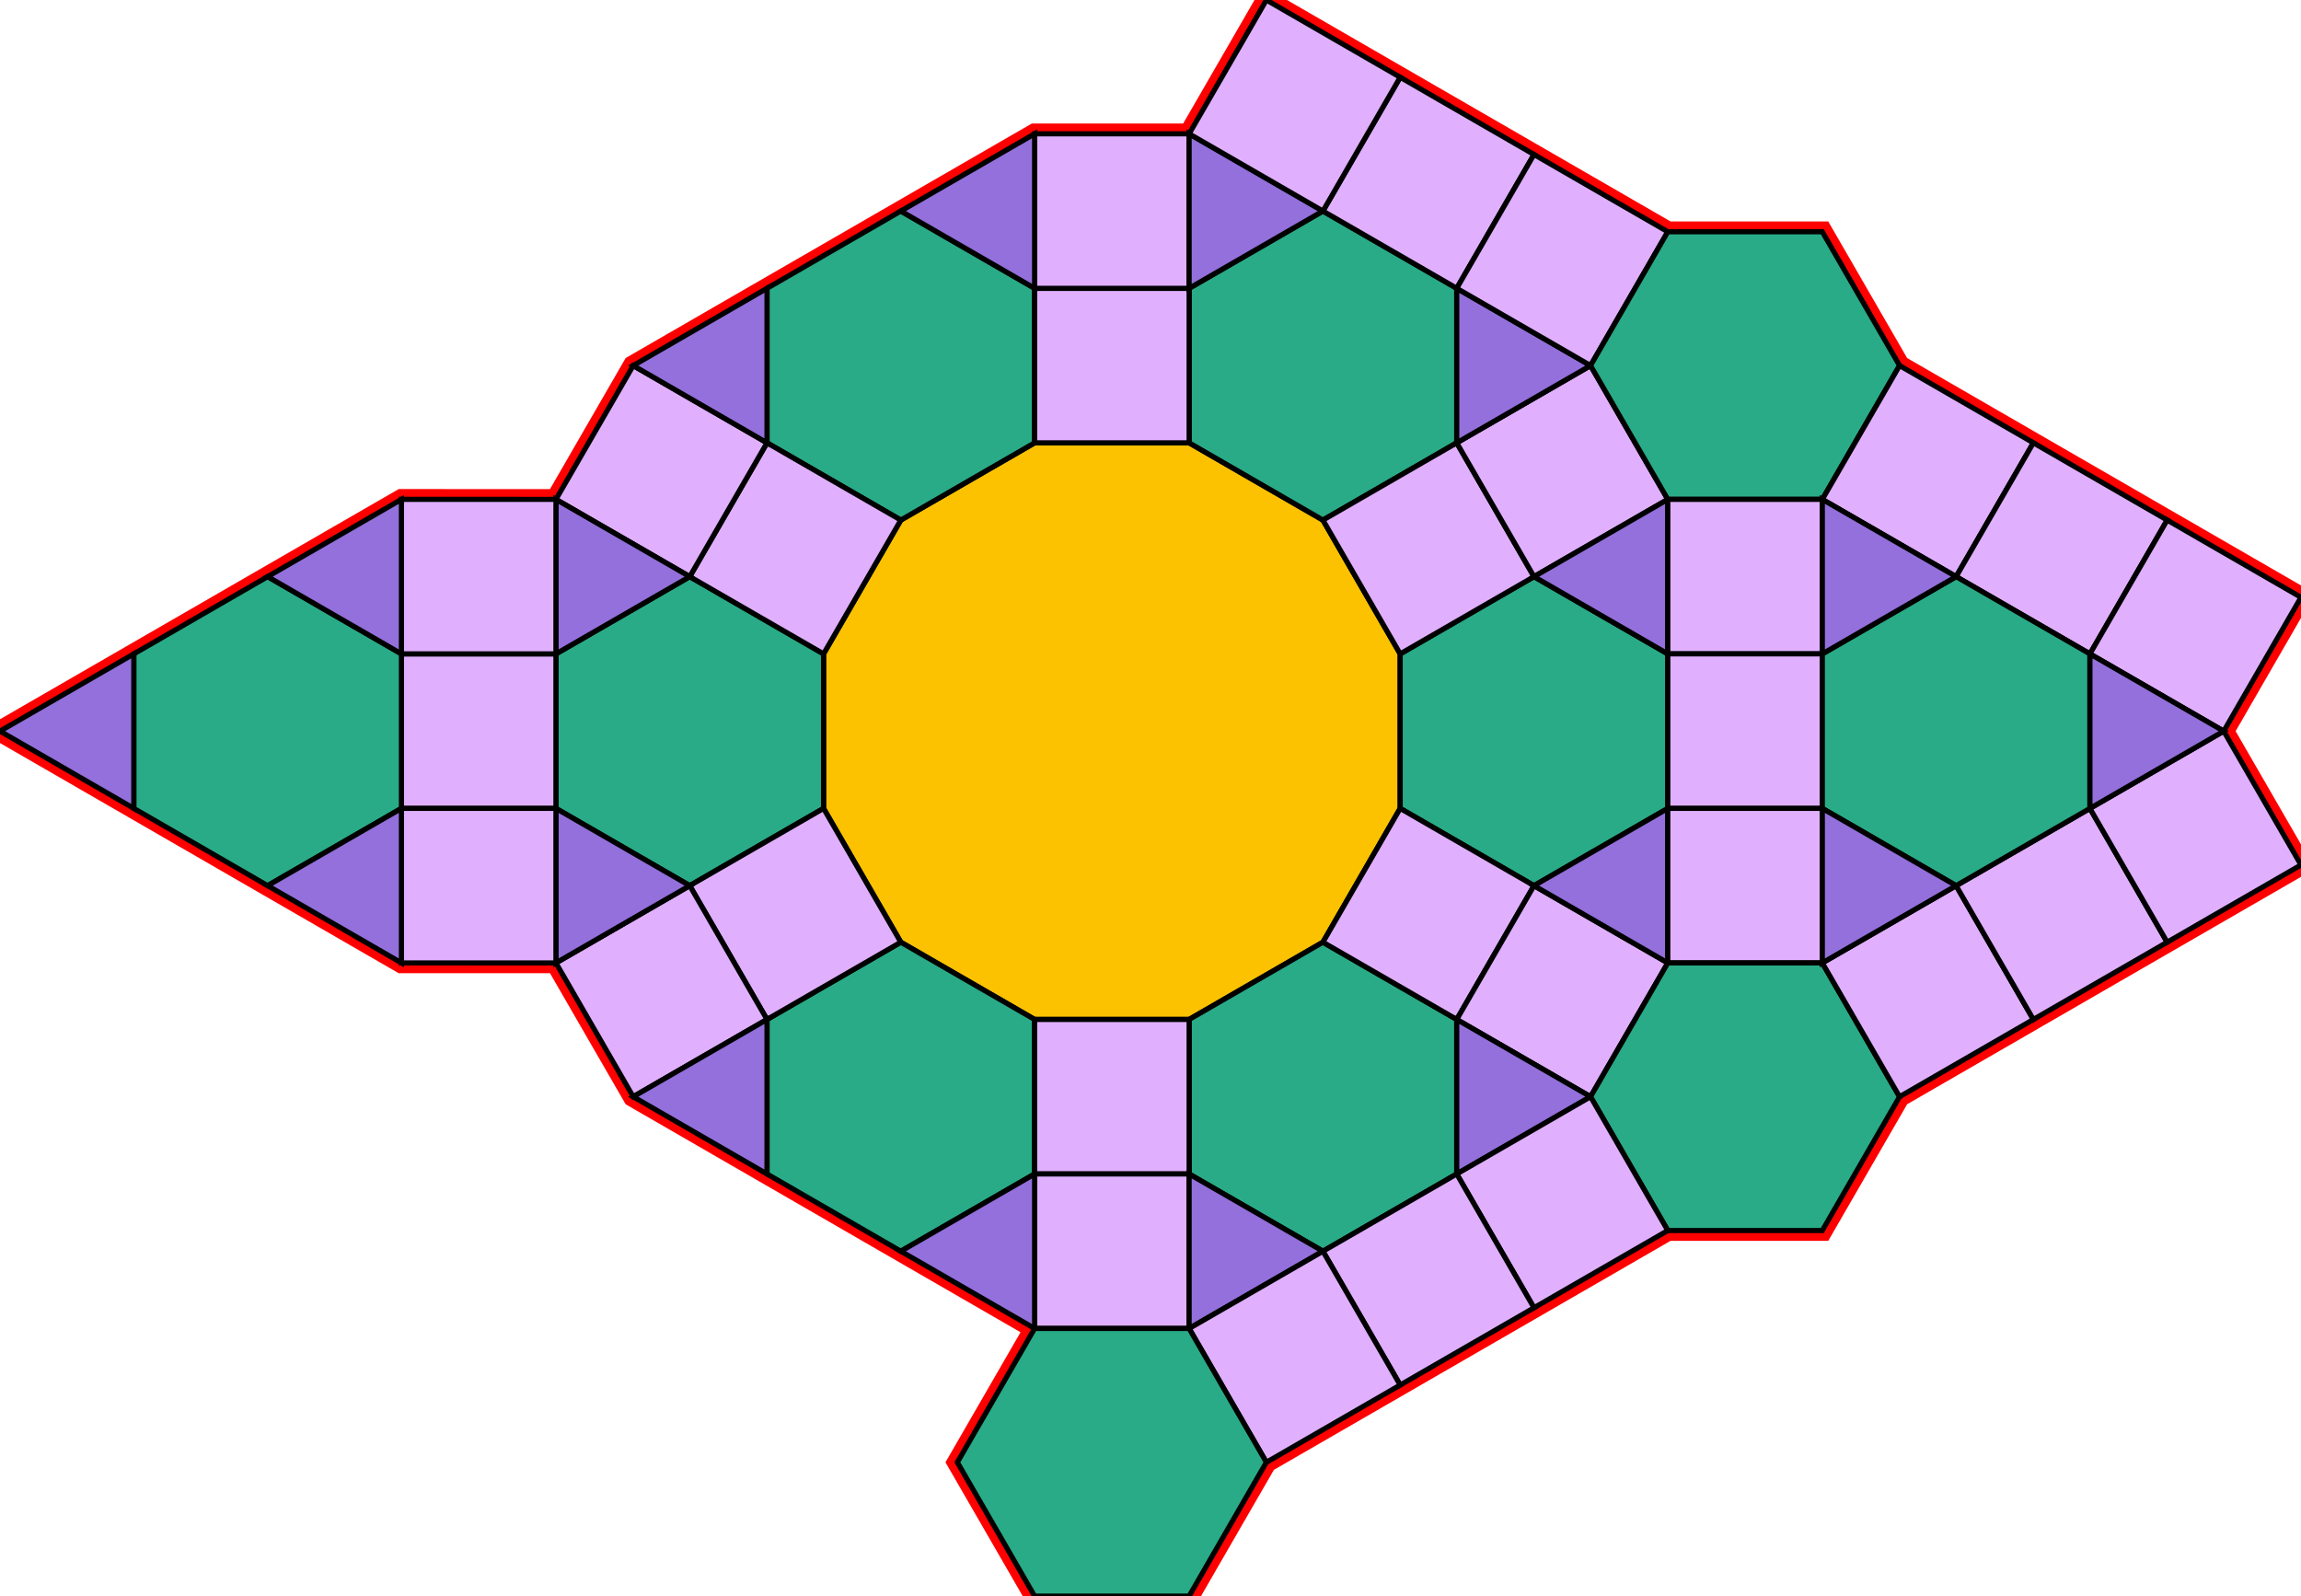 <?xml version="1.0" encoding="utf-8"?>
<svg xmlns="http://www.w3.org/2000/svg" id="mainSVG" pointer-events="all" width="446.771" height="309.903" EdgeLen="30" template="u6_81_tu" code="A18_30_11_1" copyright="Francis Hemsher, 2012">
	<polygon id="BorderPoly" fill="none" pointer-events="none" stroke="red" stroke-width="4" transform="" points="245.888,-0 230.886,25.98 200.884,25.979 174.903,40.979 148.923,55.979 122.944,70.979 107.944,96.961 77.944,96.959 51.962,111.959 25.981,126.96 -0,141.96 25.981,156.96 51.962,171.96 77.942,186.959 107.943,186.96 122.943,212.941 148.923,227.941 174.904,242.941 200.884,257.94 185.883,283.921 200.883,309.902 230.883,309.903 245.883,283.922 271.867,268.922 297.844,253.922 323.826,238.922 353.826,238.923 368.827,212.942 394.808,197.941 420.787,182.94 446.768,167.941 431.769,141.963 446.771,115.978 420.789,100.978 394.808,85.979 368.828,70.979 353.827,44.999 323.827,44.999 297.847,29.999 271.865,14.999"/>
	<g id="mainPolyG" transform=""><polygon id="mainPoly" fill="rgb(252, 194, 0)" stroke="black" onmouseover="setChange(evt)" onmouseout="unhiliteChange(evt)" onclick="changeMe(evt)" points="230.885,85.98 200.885,85.979 174.905,100.979 159.905,126.96 159.904,156.96 174.904,182.941 200.885,197.941 230.885,197.941 256.865,182.941 271.865,156.96 271.866,126.96 256.866,100.98" seed="0"/><polygon fill="rgb(41, 171, 135)" stroke="black" stroke-width="1" onmouseover="setChange(evt)" onmouseout="unhiliteChange(evt)" onclick="changeMe(evt)" points="200.885,55.979 174.903,40.979 148.923,55.979 148.923,85.979 174.905,100.979 200.885,85.979" seed="1"/><polygon fill="rgb(41, 171, 135)" stroke="black" stroke-width="1" onmouseover="setChange(evt)" onmouseout="unhiliteChange(evt)" onclick="changeMe(evt)" points="282.847,55.979 256.866,40.98 230.886,55.98 230.885,85.98 256.866,100.98 282.847,85.98" seed="2"/><polygon fill="rgb(41, 171, 135)" stroke="black" stroke-width="1" onmouseover="setChange(evt)" onmouseout="unhiliteChange(evt)" onclick="changeMe(evt)" points="323.828,126.961 297.847,111.961 271.866,126.96 271.865,156.96 297.846,171.961 323.828,156.961" seed="3"/><polygon fill="rgb(41, 171, 135)" stroke="black" stroke-width="1" onmouseover="setChange(evt)" onmouseout="unhiliteChange(evt)" onclick="changeMe(evt)" points="282.847,197.941 256.865,182.941 230.885,197.941 230.885,227.941 256.867,242.941 282.847,227.941" seed="4"/><polygon fill="rgb(41, 171, 135)" stroke="black" stroke-width="1" onmouseover="setChange(evt)" onmouseout="unhiliteChange(evt)" onclick="changeMe(evt)" points="200.885,197.941 174.904,182.941 148.923,197.941 148.923,227.941 174.904,242.941 200.884,227.941" seed="5"/><polygon fill="rgb(41, 171, 135)" stroke="black" stroke-width="1" onmouseover="setChange(evt)" onmouseout="unhiliteChange(evt)" onclick="changeMe(evt)" points="159.905,126.96 133.924,111.96 107.943,126.96 107.942,156.96 133.922,171.96 159.904,156.96" seed="6"/><polygon fill="rgb(224, 176, 255)" stroke="black" stroke-width="1" onmouseover="setChange(evt)" onmouseout="unhiliteChange(evt)" onclick="changeMe(evt)" points="230.886,55.98 200.886,55.979 200.886,85.979 230.885,85.98" seed="7"/><polygon fill="rgb(224, 176, 255)" stroke="black" stroke-width="1" onmouseover="setChange(evt)" onmouseout="unhiliteChange(evt)" onclick="changeMe(evt)" points="297.847,111.96 282.847,85.979 256.866,100.98 271.866,126.96" seed="8"/><polygon fill="rgb(224, 176, 255)" stroke="black" stroke-width="1" onmouseover="setChange(evt)" onmouseout="unhiliteChange(evt)" onclick="changeMe(evt)" points="297.847,171.96 271.865,156.96 256.865,182.941 282.846,197.941" seed="9"/><polygon fill="rgb(224, 176, 255)" stroke="black" stroke-width="1" onmouseover="setChange(evt)" onmouseout="unhiliteChange(evt)" onclick="changeMe(evt)" points="230.884,197.941 200.885,197.941 200.884,227.94 230.884,227.941" seed="10"/><polygon fill="rgb(224, 176, 255)" stroke="black" stroke-width="1" onmouseover="setChange(evt)" onmouseout="unhiliteChange(evt)" onclick="changeMe(evt)" points="174.904,182.941 159.904,156.96 133.923,171.96 148.923,197.941" seed="11"/><polygon fill="rgb(224, 176, 255)" stroke="black" stroke-width="1" onmouseover="setChange(evt)" onmouseout="unhiliteChange(evt)" onclick="changeMe(evt)" points="174.905,100.979 148.924,85.98 133.923,111.96 159.905,126.96" seed="12"/><polygon fill="rgb(224, 176, 255)" stroke="black" stroke-width="1" onmouseover="setChange(evt)" onmouseout="unhiliteChange(evt)" onclick="changeMe(evt)" points="230.886,25.98 200.886,25.98 200.886,55.979 230.885,55.98" seed="13"/><polygon fill="rgb(224, 176, 255)" stroke="black" stroke-width="1" onmouseover="setChange(evt)" onmouseout="unhiliteChange(evt)" onclick="changeMe(evt)" points="323.828,96.961 308.828,70.98 282.847,85.979 297.847,111.96" seed="14"/><polygon fill="rgb(224, 176, 255)" stroke="black" stroke-width="1" onmouseover="setChange(evt)" onmouseout="unhiliteChange(evt)" onclick="changeMe(evt)" points="323.826,186.961 297.847,171.96 282.846,197.94 308.826,212.941" seed="15"/><polygon fill="rgb(224, 176, 255)" stroke="black" stroke-width="1" onmouseover="setChange(evt)" onmouseout="unhiliteChange(evt)" onclick="changeMe(evt)" points="230.884,227.941 200.885,227.94 200.884,257.94 230.884,257.941" seed="16"/><polygon fill="rgb(224, 176, 255)" stroke="black" stroke-width="1" onmouseover="setChange(evt)" onmouseout="unhiliteChange(evt)" onclick="changeMe(evt)" points="148.923,197.941 133.923,171.961 107.943,186.96 122.943,212.941" seed="17"/><polygon fill="rgb(224, 176, 255)" stroke="black" stroke-width="1" onmouseover="setChange(evt)" onmouseout="unhiliteChange(evt)" onclick="changeMe(evt)" points="148.924,85.98 122.944,70.979 107.944,96.96 133.923,111.96" seed="18"/><polygon fill="rgb(147, 112, 219)" stroke="black" stroke-width="1" onmouseover="setChange(evt)" onmouseout="unhiliteChange(evt)" onclick="changeMe(evt)" points="200.884,55.979 200.884,25.979 174.903,40.979" seed="19"/><polygon fill="rgb(147, 112, 219)" stroke="black" stroke-width="1" onmouseover="setChange(evt)" onmouseout="unhiliteChange(evt)" onclick="changeMe(evt)" points="256.867,40.981 230.886,25.98 230.885,55.98" seed="20"/><polygon fill="rgb(147, 112, 219)" stroke="black" stroke-width="1" onmouseover="setChange(evt)" onmouseout="unhiliteChange(evt)" onclick="changeMe(evt)" points="308.828,70.979 282.847,55.979 282.847,85.979" seed="21"/><polygon fill="rgb(147, 112, 219)" stroke="black" stroke-width="1" onmouseover="setChange(evt)" onmouseout="unhiliteChange(evt)" onclick="changeMe(evt)" points="323.827,126.961 323.828,96.96 297.847,111.96" seed="22"/><polygon fill="rgb(147, 112, 219)" stroke="black" stroke-width="1" onmouseover="setChange(evt)" onmouseout="unhiliteChange(evt)" onclick="changeMe(evt)" points="323.827,186.961 323.828,156.961 297.847,171.96" seed="23"/><polygon fill="rgb(147, 112, 219)" stroke="black" stroke-width="1" onmouseover="setChange(evt)" onmouseout="unhiliteChange(evt)" onclick="changeMe(evt)" points="308.826,212.941 282.846,197.94 282.845,227.94" seed="24"/><polygon fill="rgb(147, 112, 219)" stroke="black" stroke-width="1" onmouseover="setChange(evt)" onmouseout="unhiliteChange(evt)" onclick="changeMe(evt)" points="256.867,242.941 230.885,227.942 230.886,257.942" seed="25"/><polygon fill="rgb(147, 112, 219)" stroke="black" stroke-width="1" onmouseover="setChange(evt)" onmouseout="unhiliteChange(evt)" onclick="changeMe(evt)" points="200.884,257.941 200.884,227.941 174.903,242.941" seed="26"/><polygon fill="rgb(147, 112, 219)" stroke="black" stroke-width="1" onmouseover="setChange(evt)" onmouseout="unhiliteChange(evt)" onclick="changeMe(evt)" points="148.923,227.941 148.924,197.941 122.943,212.941" seed="27"/><polygon fill="rgb(147, 112, 219)" stroke="black" stroke-width="1" onmouseover="setChange(evt)" onmouseout="unhiliteChange(evt)" onclick="changeMe(evt)" points="133.922,171.96 107.942,156.96 107.942,186.96" seed="28"/><polygon fill="rgb(147, 112, 219)" stroke="black" stroke-width="1" onmouseover="setChange(evt)" onmouseout="unhiliteChange(evt)" onclick="changeMe(evt)" points="133.923,111.96 107.943,96.96 107.943,126.96" seed="29"/><polygon fill="rgb(147, 112, 219)" stroke="black" stroke-width="1" onmouseover="setChange(evt)" onmouseout="unhiliteChange(evt)" onclick="changeMe(evt)" points="148.924,85.98 148.925,55.98 122.944,70.979" seed="30"/><polygon fill="rgb(224, 176, 255)" stroke="black" stroke-width="1" onmouseover="setChange(evt)" onmouseout="unhiliteChange(evt)" onclick="changeMe(evt)" points="107.943,126.96 77.942,126.959 77.942,156.959 107.942,156.96" seed="31"/><polygon fill="rgb(224, 176, 255)" stroke="black" stroke-width="1" onmouseover="setChange(evt)" onmouseout="unhiliteChange(evt)" onclick="changeMe(evt)" points="107.944,96.961 77.944,96.959 77.943,126.959 107.943,126.96" seed="32"/><polygon fill="rgb(224, 176, 255)" stroke="black" stroke-width="1" onmouseover="setChange(evt)" onmouseout="unhiliteChange(evt)" onclick="changeMe(evt)" points="107.942,156.96 77.942,156.959 77.942,186.959 107.942,186.96" seed="33"/><polygon fill="rgb(41, 171, 135)" stroke="black" stroke-width="1" onmouseover="setChange(evt)" onmouseout="unhiliteChange(evt)" onclick="changeMe(evt)" points="77.942,126.959 51.962,111.959 25.981,126.96 25.981,156.96 51.962,171.96 77.942,156.959" seed="34"/><polygon fill="rgb(147, 112, 219)" stroke="black" stroke-width="1" onmouseover="setChange(evt)" onmouseout="unhiliteChange(evt)" onclick="changeMe(evt)" points="25.981,156.96 25.981,126.96 -0,141.96" seed="35"/><polygon fill="rgb(147, 112, 219)" stroke="black" stroke-width="1" onmouseover="setChange(evt)" onmouseout="unhiliteChange(evt)" onclick="changeMe(evt)" points="77.942,126.959 77.942,96.959 51.962,111.959" seed="36"/><polygon fill="rgb(147, 112, 219)" stroke="black" stroke-width="1" onmouseover="setChange(evt)" onmouseout="unhiliteChange(evt)" onclick="changeMe(evt)" points="77.943,186.959 77.942,156.959 51.962,171.96" seed="37"/><polygon fill="rgb(224, 176, 255)" stroke="black" stroke-width="1" onmouseover="setChange(evt)" onmouseout="unhiliteChange(evt)" onclick="changeMe(evt)" points="297.847,29.999 271.865,14.999 256.866,40.98 282.847,55.979" seed="38"/><polygon fill="rgb(224, 176, 255)" stroke="black" stroke-width="1" onmouseover="setChange(evt)" onmouseout="unhiliteChange(evt)" onclick="changeMe(evt)" points="271.867,15.001 245.888,-0 230.886,25.98 256.867,40.981" seed="39"/><polygon fill="rgb(224, 176, 255)" stroke="black" stroke-width="1" onmouseover="setChange(evt)" onmouseout="unhiliteChange(evt)" onclick="changeMe(evt)" points="323.827,44.999 297.847,29.998 282.847,55.98 308.828,70.979" seed="40"/><polygon fill="rgb(41, 171, 135)" stroke="black" stroke-width="1" onmouseover="setChange(evt)" onmouseout="unhiliteChange(evt)" onclick="changeMe(evt)" points="353.827,44.999 323.827,44.999 308.828,70.98 323.828,96.96 353.828,96.96 368.828,70.979" seed="41"/><polygon fill="rgb(224, 176, 255)" stroke="black" stroke-width="1" onmouseover="setChange(evt)" onmouseout="unhiliteChange(evt)" onclick="changeMe(evt)" points="353.827,96.96 323.828,96.96 323.827,126.959 353.827,126.96" seed="42"/><polygon fill="rgb(224, 176, 255)" stroke="black" stroke-width="1" onmouseover="setChange(evt)" onmouseout="unhiliteChange(evt)" onclick="changeMe(evt)" points="353.827,126.96 323.828,126.959 323.826,156.959 353.826,156.96" seed="43"/><polygon fill="rgb(224, 176, 255)" stroke="black" stroke-width="1" onmouseover="setChange(evt)" onmouseout="unhiliteChange(evt)" onclick="changeMe(evt)" points="353.826,156.96 323.826,156.959 323.826,186.959 353.826,186.96" seed="44"/><polygon fill="rgb(41, 171, 135)" stroke="black" stroke-width="1" onmouseover="setChange(evt)" onmouseout="unhiliteChange(evt)" onclick="changeMe(evt)" points="353.826,186.961 323.826,186.961 308.826,212.941 323.826,238.922 353.826,238.923 368.827,212.942" seed="45"/><polygon fill="rgb(224, 176, 255)" stroke="black" stroke-width="1" onmouseover="setChange(evt)" onmouseout="unhiliteChange(evt)" onclick="changeMe(evt)" points="323.825,238.922 308.826,212.941 282.845,227.94 297.844,253.922" seed="46"/><polygon fill="rgb(224, 176, 255)" stroke="black" stroke-width="1" onmouseover="setChange(evt)" onmouseout="unhiliteChange(evt)" onclick="changeMe(evt)" points="297.847,253.922 282.847,227.941 256.867,242.941 271.867,268.922" seed="47"/><polygon fill="rgb(224, 176, 255)" stroke="black" stroke-width="1" onmouseover="setChange(evt)" onmouseout="unhiliteChange(evt)" onclick="changeMe(evt)" points="271.867,268.922 256.866,242.942 230.886,257.942 245.886,283.922" seed="48"/><polygon fill="rgb(41, 171, 135)" stroke="black" stroke-width="1" onmouseover="setChange(evt)" onmouseout="unhiliteChange(evt)" onclick="changeMe(evt)" points="230.884,257.941 200.884,257.94 185.883,283.921 200.883,309.902 230.883,309.903 245.883,283.922" seed="49"/><polygon fill="rgb(224, 176, 255)" stroke="black" stroke-width="1" onmouseover="setChange(evt)" onmouseout="unhiliteChange(evt)" onclick="changeMe(evt)" points="394.808,85.979 368.828,70.979 353.828,96.96 379.809,111.96" seed="50"/><polygon fill="rgb(224, 176, 255)" stroke="black" stroke-width="1" onmouseover="setChange(evt)" onmouseout="unhiliteChange(evt)" onclick="changeMe(evt)" points="420.789,100.978 394.808,85.979 379.809,111.96 405.79,126.959" seed="51"/><polygon fill="rgb(224, 176, 255)" stroke="black" stroke-width="1" onmouseover="setChange(evt)" onmouseout="unhiliteChange(evt)" onclick="changeMe(evt)" points="446.771,115.978 420.789,100.978 405.79,126.959 431.771,141.959" seed="52"/><polygon fill="rgb(224, 176, 255)" stroke="black" stroke-width="1" onmouseover="setChange(evt)" onmouseout="unhiliteChange(evt)" onclick="changeMe(evt)" points="394.808,197.941 379.807,171.961 353.826,186.961 368.826,212.942" seed="53"/><polygon fill="rgb(224, 176, 255)" stroke="black" stroke-width="1" onmouseover="setChange(evt)" onmouseout="unhiliteChange(evt)" onclick="changeMe(evt)" points="420.787,182.94 405.787,156.96 379.807,171.961 394.808,197.941" seed="54"/><polygon fill="rgb(224, 176, 255)" stroke="black" stroke-width="1" onmouseover="setChange(evt)" onmouseout="unhiliteChange(evt)" onclick="changeMe(evt)" points="446.768,167.941 431.768,141.96 405.787,156.96 420.787,182.94" seed="55"/><polygon fill="rgb(41, 171, 135)" stroke="black" stroke-width="1" onmouseover="setChange(evt)" onmouseout="unhiliteChange(evt)" onclick="changeMe(evt)" points="405.789,126.962 379.808,111.96 353.827,126.96 353.826,156.96 379.807,171.96 405.788,156.962" seed="56"/><polygon fill="rgb(147, 112, 219)" stroke="black" stroke-width="1" onmouseover="setChange(evt)" onmouseout="unhiliteChange(evt)" onclick="changeMe(evt)" points="379.808,111.96 353.828,96.96 353.827,126.96" seed="57"/><polygon fill="rgb(147, 112, 219)" stroke="black" stroke-width="1" onmouseover="setChange(evt)" onmouseout="unhiliteChange(evt)" onclick="changeMe(evt)" points="431.769,141.963 405.789,126.962 405.788,156.962" seed="58"/><polygon fill="rgb(147, 112, 219)" stroke="black" stroke-width="1" onmouseover="setChange(evt)" onmouseout="unhiliteChange(evt)" onclick="changeMe(evt)" points="379.807,171.96 353.826,156.96 353.826,186.96" seed="59"/></g>
</svg>
